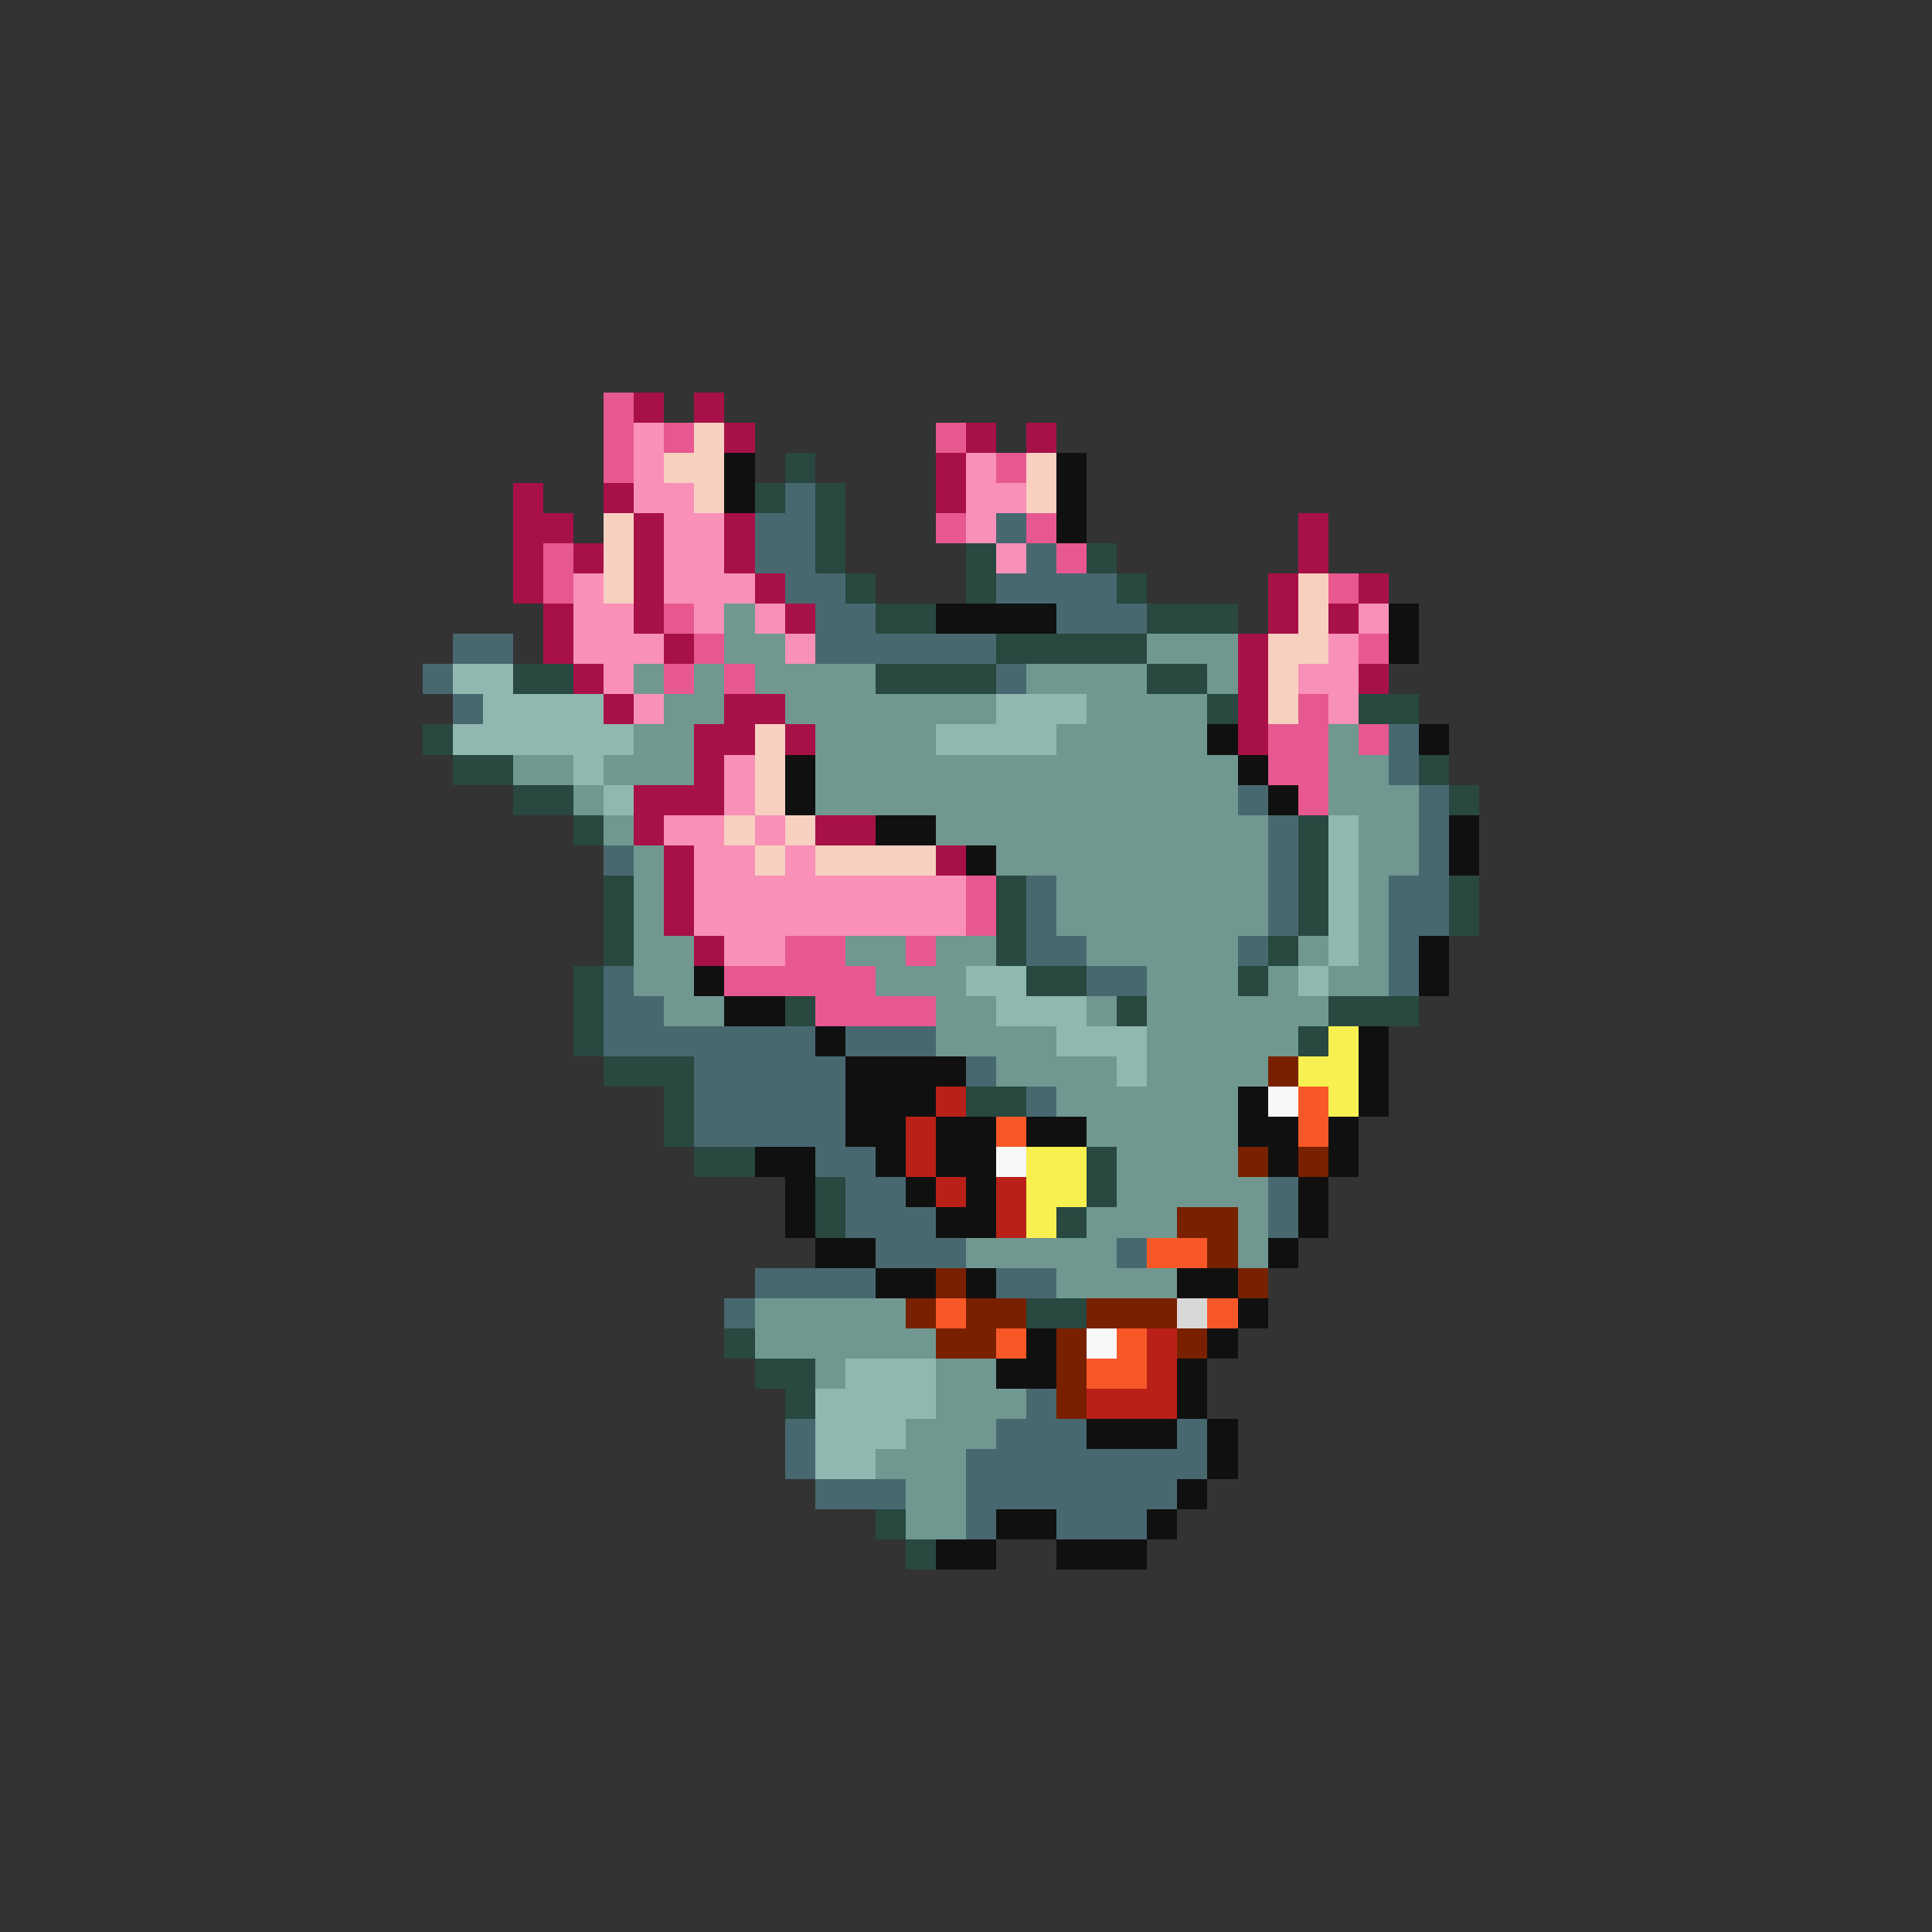 <svg xmlns="http://www.w3.org/2000/svg" viewBox="0 -0.5 64 64" shape-rendering="crispEdges">
<rect x="0" y="-0.5" width="64" height="64" fill="#333333" stroke="none"/>
<path stroke="#e85890" d="M20 13h1M20 14h1M22 14h1M31 14h1M20 15h1M33 15h1M31 17h1M34 17h1M18 18h1M35 18h1M18 19h1M44 19h1M22 20h1M23 21h1M45 21h1M22 22h1M24 22h1M43 23h1M42 24h2M45 24h1M42 25h2M43 26h1M32 29h1M32 30h1M26 31h2M30 31h1M24 32h5M27 33h4" />
<path stroke="#a81048" d="M21 13h1M23 13h1M24 14h1M32 14h1M34 14h1M31 15h1M17 16h1M20 16h1M31 16h1M17 17h2M21 17h1M24 17h1M43 17h1M17 18h1M19 18h1M21 18h1M24 18h1M43 18h1M17 19h1M21 19h1M25 19h1M42 19h1M45 19h1M18 20h1M21 20h1M26 20h1M42 20h1M44 20h1M18 21h1M22 21h1M41 21h1M19 22h1M41 22h1M45 22h1M20 23h1M24 23h2M41 23h1M23 24h2M26 24h1M41 24h1M23 25h1M21 26h3M21 27h1M27 27h2M22 28h1M31 28h1M22 29h1M22 30h1M23 31h1" />
<path stroke="#f890b8" d="M21 14h1M21 15h1M32 15h1M21 16h2M32 16h2M22 17h2M32 17h1M22 18h2M33 18h1M19 19h1M22 19h3M19 20h2M23 20h1M25 20h1M45 20h1M19 21h3M26 21h1M44 21h1M20 22h1M43 22h2M21 23h1M44 23h1M24 25h1M24 26h1M22 27h2M25 27h1M23 28h2M26 28h1M23 29h9M23 30h9M24 31h2" />
<path stroke="#f8d0c0" d="M23 14h1M22 15h2M34 15h1M23 16h1M34 16h1M20 17h1M20 18h1M20 19h1M43 19h1M43 20h1M42 21h2M42 22h1M42 23h1M25 24h1M25 25h1M25 26h1M24 27h1M26 27h1M25 28h1M27 28h4" />
<path stroke="#101010" d="M24 15h1M35 15h1M24 16h1M35 16h1M35 17h1M31 20h4M46 20h1M46 21h1M40 24h1M47 24h1M26 25h1M41 25h1M26 26h1M42 26h1M29 27h2M48 27h1M32 28h1M48 28h1M47 31h1M23 32h1M47 32h1M24 33h2M27 34h1M45 34h1M28 35h4M45 35h1M28 36h3M41 36h1M45 36h1M28 37h2M31 37h2M34 37h2M41 37h2M44 37h1M25 38h2M29 38h1M31 38h2M42 38h1M44 38h1M26 39h1M30 39h1M32 39h1M43 39h1M26 40h1M31 40h2M43 40h1M27 41h2M42 41h1M29 42h2M32 42h1M39 42h2M41 43h1M34 44h1M40 44h1M33 45h2M39 45h1M39 46h1M36 47h3M40 47h1M40 48h1M39 49h1M33 50h2M38 50h1M31 51h2M35 51h3" />
<path stroke="#284840" d="M26 15h1M25 16h1M27 16h1M27 17h1M27 18h1M32 18h1M36 18h1M28 19h1M32 19h1M37 19h1M29 20h2M38 20h3M33 21h5M17 22h2M29 22h4M38 22h2M40 23h1M45 23h2M14 24h1M15 25h2M47 25h1M17 26h2M48 26h1M19 27h1M43 27h1M43 28h1M20 29h1M33 29h1M43 29h1M48 29h1M20 30h1M33 30h1M43 30h1M48 30h1M20 31h1M33 31h1M42 31h1M19 32h1M34 32h2M41 32h1M19 33h1M26 33h1M37 33h1M44 33h3M19 34h1M43 34h1M20 35h3M22 36h1M32 36h2M22 37h1M23 38h2M36 38h1M27 39h1M36 39h1M27 40h1M35 40h1M34 43h2M24 44h1M25 45h2M26 46h1M29 50h1M30 51h1" />
<path stroke="#486870" d="M26 16h1M25 17h2M33 17h1M25 18h2M34 18h1M26 19h2M33 19h4M27 20h2M35 20h3M15 21h2M27 21h6M14 22h1M33 22h1M15 23h1M46 24h1M46 25h1M41 26h1M47 26h1M42 27h1M47 27h1M20 28h1M42 28h1M47 28h1M34 29h1M42 29h1M46 29h2M34 30h1M42 30h1M46 30h2M34 31h2M41 31h1M46 31h1M20 32h1M36 32h2M46 32h1M20 33h2M20 34h7M28 34h3M23 35h5M32 35h1M23 36h5M34 36h1M23 37h5M27 38h2M28 39h2M42 39h1M28 40h3M42 40h1M29 41h3M37 41h1M25 42h4M33 42h2M24 43h1M34 46h1M26 47h1M33 47h3M39 47h1M26 48h1M32 48h8M27 49h3M32 49h7M32 50h1M35 50h3" />
<path stroke="#709890" d="M24 20h1M24 21h2M38 21h3M21 22h1M23 22h1M25 22h4M34 22h4M40 22h1M22 23h2M26 23h7M36 23h4M21 24h2M27 24h4M35 24h5M44 24h1M17 25h2M20 25h3M27 25h14M44 25h2M19 26h1M27 26h14M44 26h3M20 27h1M31 27h11M45 27h2M21 28h1M33 28h9M45 28h2M21 29h1M35 29h7M45 29h1M21 30h1M35 30h7M45 30h1M21 31h2M28 31h2M31 31h2M36 31h5M43 31h1M45 31h1M21 32h2M29 32h3M38 32h3M42 32h1M44 32h2M22 33h2M31 33h2M36 33h1M38 33h6M31 34h4M38 34h5M33 35h4M38 35h4M35 36h6M36 37h5M37 38h4M37 39h5M36 40h3M41 40h1M32 41h5M41 41h1M35 42h4M25 43h5M25 44h6M27 45h1M31 45h2M31 46h3M30 47h3M29 48h3M30 49h2M30 50h2" />
<path stroke="#90b8b0" d="M15 22h2M16 23h4M33 23h3M15 24h6M31 24h4M19 25h1M20 26h1M44 27h1M44 28h1M44 29h1M44 30h1M44 31h1M32 32h2M43 32h1M33 33h3M35 34h3M37 35h1M28 45h3M27 46h4M27 47h3M27 48h2" />
<path stroke="#f8f050" d="M44 34h1M43 35h2M44 36h1M34 38h2M34 39h2M34 40h1" />
<path stroke="#782000" d="M42 35h1M41 38h1M43 38h1M39 40h2M40 41h1M31 42h1M41 42h1M30 43h1M32 43h2M36 43h3M31 44h2M35 44h1M39 44h1M35 45h1M35 46h1" />
<path stroke="#b82018" d="M31 36h1M30 37h1M30 38h1M31 39h1M33 39h1M33 40h1M38 44h1M38 45h1M36 46h3" />
<path stroke="#f8f8f8" d="M42 36h1M33 38h1M36 44h1" />
<path stroke="#f85828" d="M43 36h1M33 37h1M43 37h1M38 41h2M31 43h1M40 43h1M33 44h1M37 44h1M36 45h2" />
<path stroke="#d8d8d8" d="M39 43h1" />
</svg>
